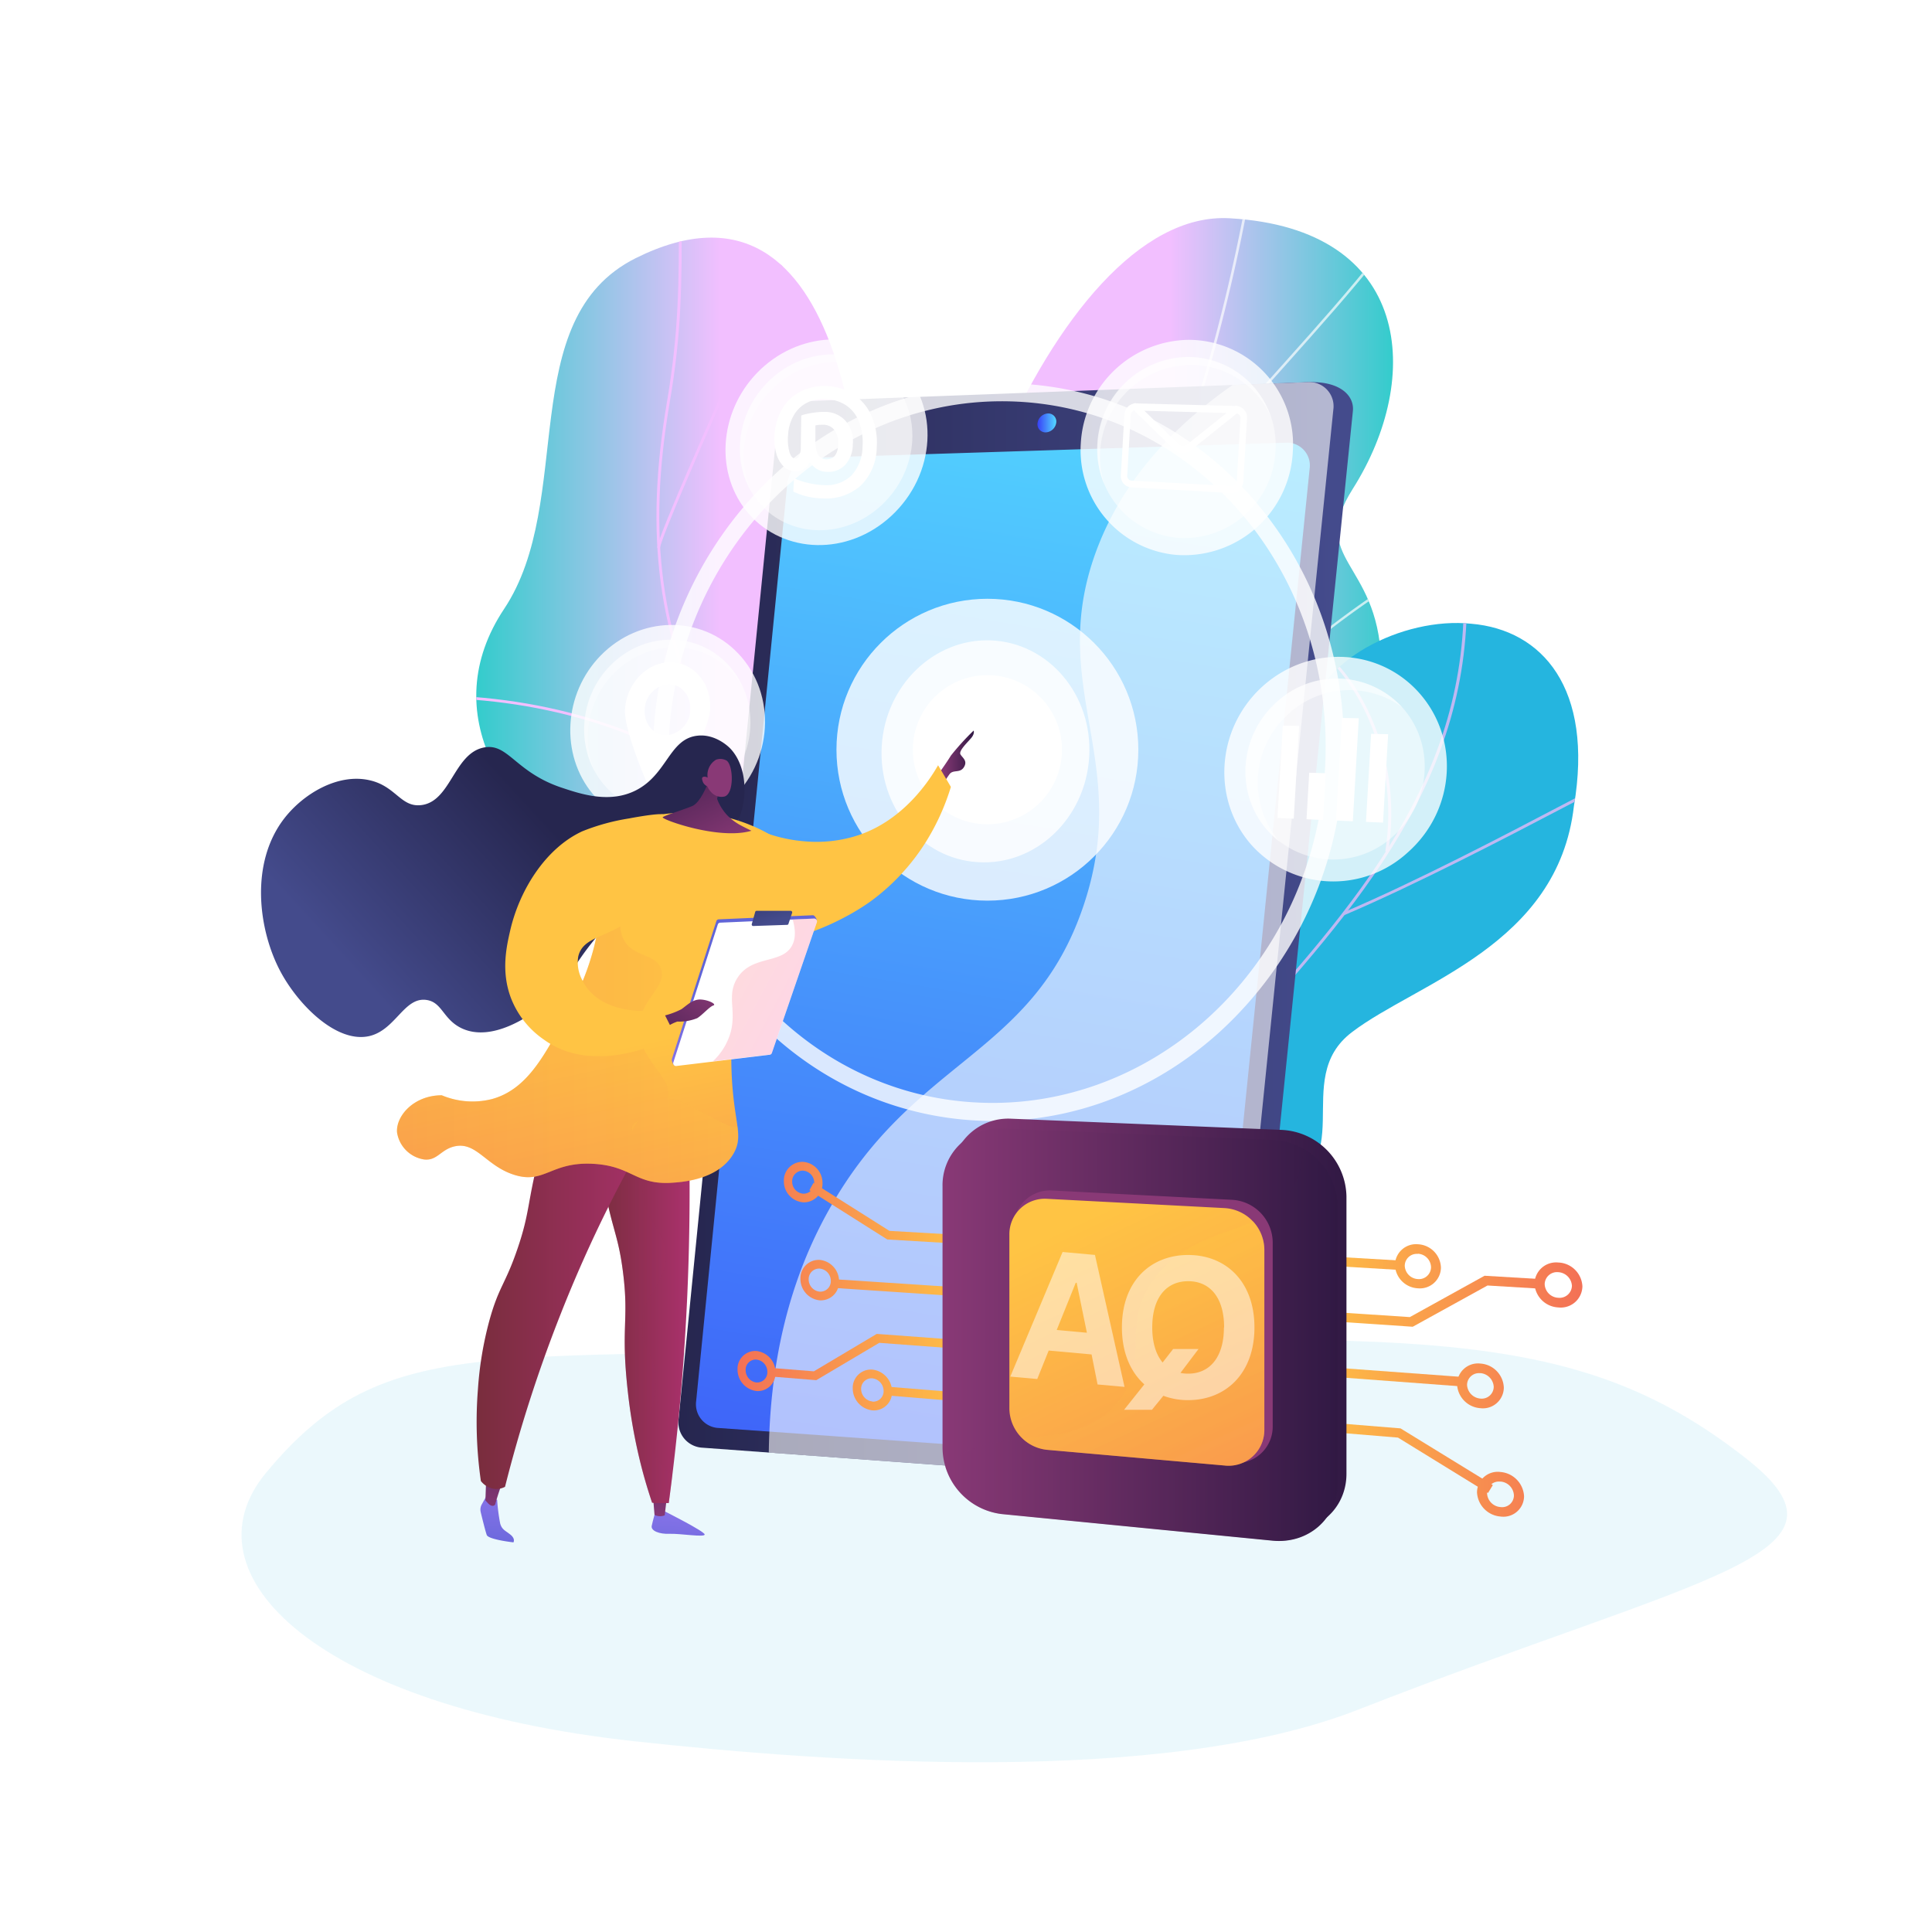 <svg xmlns="http://www.w3.org/2000/svg" xmlns:xlink="http://www.w3.org/1999/xlink" width="400" height="400" viewBox="0 0 400 400">
  <defs>
    <style>
      .cls-1 {
        fill: url(#Безымянный_градиент_78);
      }

      .cls-2 {
        fill: url(#Безымянный_градиент_78-2);
      }

      .cls-3, .cls-5 {
        fill: #25b5df;
      }

      .cls-3, .cls-33, .cls-41, .cls-43, .cls-5, .cls-65, .cls-68 {
        mix-blend-mode: multiply;
      }

      .cls-4 {
        isolation: isolate;
      }

      .cls-27, .cls-33, .cls-41, .cls-43, .cls-5, .cls-65, .cls-68 {
        opacity: 0.3;
      }

      .cls-5 {
        filter: url(#filter);
      }

      .cls-6 {
        clip-path: url(#clip-path);
      }

      .cls-10, .cls-21, .cls-23, .cls-24, .cls-25, .cls-26, .cls-27, .cls-7 {
        mix-blend-mode: soft-light;
      }

      .cls-7 {
        opacity: 0.7;
      }

      .cls-8 {
        fill: #fcfdfe;
      }

      .cls-9 {
        clip-path: url(#clip-path-2);
      }

      .cls-11 {
        fill: url(#Безымянный_градиент_78-5);
      }

      .cls-12 {
        fill: url(#Безымянный_градиент_78-6);
      }

      .cls-13 {
        fill: url(#Безымянный_градиент_78-7);
      }

      .cls-14 {
        fill: url(#Безымянный_градиент_78-8);
      }

      .cls-15 {
        clip-path: url(#clip-path-3);
      }

      .cls-16 {
        fill: #beb8f2;
      }

      .cls-17 {
        fill: url(#linear-gradient);
      }

      .cls-18 {
        fill: url(#linear-gradient-2);
      }

      .cls-19 {
        fill: url(#linear-gradient-3);
      }

      .cls-20 {
        fill: url(#linear-gradient-4);
      }

      .cls-21 {
        opacity: 0.6;
      }

      .cls-22, .cls-23, .cls-25, .cls-27 {
        fill: #fff;
      }

      .cls-23, .cls-26 {
        opacity: 0.8;
      }

      .cls-24, .cls-25, .cls-69 {
        opacity: 0.5;
      }

      .cls-28 {
        fill: url(#linear-gradient-5);
      }

      .cls-29 {
        fill: url(#linear-gradient-6);
      }

      .cls-30 {
        fill: url(#linear-gradient-7);
      }

      .cls-31 {
        fill: url(#linear-gradient-8);
      }

      .cls-32 {
        fill: url(#linear-gradient-9);
      }

      .cls-33 {
        fill: url(#linear-gradient-10);
      }

      .cls-34 {
        fill: url(#linear-gradient-11);
      }

      .cls-35 {
        fill: url(#linear-gradient-12);
      }

      .cls-36 {
        fill: url(#linear-gradient-13);
      }

      .cls-37 {
        fill: url(#linear-gradient-14);
      }

      .cls-38 {
        fill: url(#linear-gradient-15);
      }

      .cls-39 {
        fill: url(#linear-gradient-16);
      }

      .cls-40 {
        fill: url(#linear-gradient-17);
      }

      .cls-41 {
        fill: url(#linear-gradient-18);
      }

      .cls-42 {
        fill: url(#linear-gradient-19);
      }

      .cls-43 {
        fill: url(#linear-gradient-20);
      }

      .cls-44 {
        fill: url(#linear-gradient-21);
      }

      .cls-45 {
        fill: url(#linear-gradient-22);
      }

      .cls-46 {
        fill: url(#linear-gradient-23);
      }

      .cls-47 {
        fill: url(#linear-gradient-24);
      }

      .cls-48 {
        fill: url(#linear-gradient-25);
      }

      .cls-49 {
        fill: url(#linear-gradient-26);
      }

      .cls-50 {
        fill: url(#linear-gradient-27);
      }

      .cls-51 {
        fill: url(#linear-gradient-28);
      }

      .cls-52 {
        fill: url(#linear-gradient-29);
      }

      .cls-53 {
        fill: url(#linear-gradient-30);
      }

      .cls-54 {
        fill: url(#linear-gradient-31);
      }

      .cls-55 {
        fill: url(#linear-gradient-32);
      }

      .cls-56 {
        fill: url(#linear-gradient-33);
      }

      .cls-57 {
        fill: url(#linear-gradient-34);
      }

      .cls-58 {
        fill: url(#linear-gradient-35);
      }

      .cls-59 {
        fill: url(#linear-gradient-36);
      }

      .cls-60 {
        fill: url(#linear-gradient-37);
      }

      .cls-61 {
        fill: url(#linear-gradient-38);
      }

      .cls-62 {
        fill: url(#linear-gradient-39);
      }

      .cls-63 {
        fill: url(#linear-gradient-40);
      }

      .cls-64 {
        fill: url(#linear-gradient-41);
      }

      .cls-65 {
        fill: url(#linear-gradient-42);
      }

      .cls-66 {
        fill: url(#linear-gradient-43);
      }

      .cls-67 {
        fill: url(#linear-gradient-44);
      }

      .cls-68 {
        fill: url(#linear-gradient-45);
      }
    </style>
    <linearGradient id="Безымянный_градиент_78" data-name="Безымянный градиент 78" x1="19570.54" y1="159.86" x2="19683.42" y2="159.86" gradientTransform="matrix(-1, 0, 0, 1, 19858.95, 0)" gradientUnits="userSpaceOnUse">
      <stop offset="0" stop-color="#3cc"/>
      <stop offset="0.41" stop-color="#f2bfff"/>
      <stop offset="0.98" stop-color="#f2bfff"/>
    </linearGradient>
    <linearGradient id="Безымянный_градиент_78-2" x1="98.61" y1="148.64" x2="222.05" y2="148.64" gradientTransform="matrix(1, 0, 0, 1, 0, 0)" xlink:href="#Безымянный_градиент_78"/>
    <filter id="filter" x="28.94" y="256.16" width="362.16" height="129.84" filterUnits="userSpaceOnUse">
      <feOffset dx="10" dy="10" input="SourceAlpha"/>
      <feGaussianBlur stdDeviation="7" result="blur"/>
      <feFlood/>
      <feComposite operator="in" in2="blur"/>
      <feComposite in="SourceGraphic"/>
    </filter>
    <clipPath id="clip-path">
      <path class="cls-1" d="M186.71,236.26c-3.73,4.59-7.32,7.94-11.17,12.26,23.85,7.26,45.5,18.64,69.67,26-5.28-32.15-15.3-49.13,6.61-79.91,10.28-14.45,34.77-39.91,34.12-57.95-.74-20.56-15.17-20.76-5.85-35.47,14.57-23,12.32-53.84-25.48-56-37.32-2.18-69.85,89.23-60,121.13C197.58,195.14,206.22,212.28,186.71,236.26Z"/>
    </clipPath>
    <clipPath id="clip-path-2">
      <path class="cls-2" d="M178.85,134c-1.77,32.75,17.93,30.72,43.2,29.21-11.61,28.27-21.87,56.21-32.18,84.61-16.93.76-29.06,1-33.23-19.16-4.72-22.78-6.68-36.08-29.69-47.35s-36.78-33.9-22.59-55.22c14.94-22.43,2-60,27.25-72.64C175.7,31.51,180.69,99.9,178.85,134Z"/>
    </clipPath>
    <linearGradient id="Безымянный_градиент_78-5" x1="52.06" y1="127.01" x2="52.15" y2="127.01" gradientTransform="matrix(1, 0, 0, 1, 0, 0)" xlink:href="#Безымянный_градиент_78"/>
    <linearGradient id="Безымянный_градиент_78-6" x1="52.06" y1="233.02" x2="52.15" y2="233.02" gradientTransform="matrix(1, 0, 0, 1, 0, 0)" xlink:href="#Безымянный_градиент_78"/>
    <linearGradient id="Безымянный_градиент_78-7" x1="52.06" y1="155.58" x2="52.15" y2="155.58" gradientTransform="matrix(1, 0, 0, 1, 0, 0)" xlink:href="#Безымянный_градиент_78"/>
    <linearGradient id="Безымянный_градиент_78-8" x1="52.06" y1="76.14" x2="52.15" y2="76.14" gradientTransform="matrix(1, 0, 0, 1, 0, 0)" xlink:href="#Безымянный_градиент_78"/>
    <clipPath id="clip-path-3">
      <path class="cls-3" d="M202.39,301.66q-14.53-7.31-28.83-15.19c-.21.07,3-19.42,16.9-25.26,27.33-11.15,19.36-32.84,18.91-44.15-1.32-16.18,7.38-30.07,24.53-24.17,19.14,6.24,31.87-18.55,36.9-43.45,1.47-12.5,19.59-21.79,33.83-20.3,14.63,1.25,25.37,13.3,21.23,37.77-3.33,28.87-32.49,36.53-45.93,46.77-13.22,10,2.83,27.79-17.29,33.67-17.13,5.5-36.72,6.84-35.16,22C229.27,284.49,224,294.42,202.39,301.66Z"/>
    </clipPath>
    <linearGradient id="linear-gradient" x1="22037.92" y1="-105.51" x2="22177.09" y2="-105.51" gradientTransform="matrix(-1, 0.02, 0.02, 1, 22317.85, -140.35)" gradientUnits="userSpaceOnUse">
      <stop offset="0" stop-color="#444b8c"/>
      <stop offset="1" stop-color="#26264f"/>
    </linearGradient>
    <linearGradient id="linear-gradient-2" x1="19582.87" y1="193.18" x2="19718.48" y2="193.18" gradientTransform="matrix(-1, 0, 0, 1, 19858.95, 0)" xlink:href="#linear-gradient"/>
    <linearGradient id="linear-gradient-3" x1="227.35" y1="73.58" x2="177.69" y2="377.54" gradientUnits="userSpaceOnUse">
      <stop offset="0" stop-color="#53d8ff"/>
      <stop offset="1" stop-color="#3840f7"/>
    </linearGradient>
    <linearGradient id="linear-gradient-4" x1="19640.27" y1="87.53" x2="19644.15" y2="87.53" gradientTransform="matrix(-1, 0, 0, 1, 19858.95, 0)" xlink:href="#linear-gradient-3"/>
    <linearGradient id="linear-gradient-5" x1="24125.73" y1="298.9" x2="24127.95" y2="327.1" gradientTransform="matrix(-1, 0, 0, 1, 24267.55, 0)" gradientUnits="userSpaceOnUse">
      <stop offset="0" stop-color="#aa80f9"/>
      <stop offset="1" stop-color="#6165d7"/>
    </linearGradient>
    <linearGradient id="linear-gradient-6" x1="24130.99" y1="314.64" x2="24130.59" y2="285.52" gradientTransform="matrix(-1, 0, 0, 1, 24267.55, 0)" gradientUnits="userSpaceOnUse">
      <stop offset="0" stop-color="#893976"/>
      <stop offset="1" stop-color="#311944"/>
    </linearGradient>
    <linearGradient id="linear-gradient-7" x1="24163.03" y1="295.61" x2="24165.26" y2="323.87" xlink:href="#linear-gradient-5"/>
    <linearGradient id="linear-gradient-8" x1="24165.2" y1="314.11" x2="24164.8" y2="284.99" xlink:href="#linear-gradient-6"/>
    <linearGradient id="linear-gradient-9" x1="23498.51" y1="267.48" x2="23517.76" y2="267.48" gradientTransform="matrix(-1, 0, 0, 1, 23641.28, 0)" gradientUnits="userSpaceOnUse">
      <stop offset="0" stop-color="#ab316d"/>
      <stop offset="1" stop-color="#792d3d"/>
    </linearGradient>
    <linearGradient id="linear-gradient-10" x1="23499.84" y1="267.48" x2="23517.76" y2="267.48" xlink:href="#linear-gradient-9"/>
    <linearGradient id="linear-gradient-11" x1="23503.85" y1="265.36" x2="23542.6" y2="265.36" xlink:href="#linear-gradient-9"/>
    <linearGradient id="linear-gradient-12" x1="23531.51" y1="166.56" x2="23568.54" y2="200.46" gradientTransform="matrix(-1, 0, 0, 1, 23641.28, 0)" gradientUnits="userSpaceOnUse">
      <stop offset="0" stop-color="#26264f"/>
      <stop offset="1" stop-color="#444b8c"/>
    </linearGradient>
    <linearGradient id="linear-gradient-13" x1="23439.66" y1="156.9" x2="23446.55" y2="156.9" gradientTransform="matrix(-1, 0, 0, 1, 23641.28, 0)" gradientUnits="userSpaceOnUse">
      <stop offset="0" stop-color="#311944"/>
      <stop offset="1" stop-color="#893976"/>
    </linearGradient>
    <linearGradient id="linear-gradient-14" x1="19679.37" y1="206" x2="19661.16" y2="292.35" gradientTransform="matrix(-1, 0, 0, 1, 19858.95, 0)" gradientUnits="userSpaceOnUse">
      <stop offset="0" stop-color="#ffc444"/>
      <stop offset="1" stop-color="#f36f56"/>
    </linearGradient>
    <linearGradient id="linear-gradient-15" x1="19733.12" y1="217.33" x2="19714.91" y2="303.69" xlink:href="#linear-gradient-14"/>
    <linearGradient id="linear-gradient-16" x1="23490.18" y1="200.12" x2="23478.12" y2="220.11" gradientTransform="matrix(-1, 0, 0, 1, 23641.28, 0)" gradientUnits="userSpaceOnUse">
      <stop offset="0" stop-color="#6165d7"/>
      <stop offset="1" stop-color="#aa80f9"/>
    </linearGradient>
    <linearGradient id="linear-gradient-17" x1="23484.8" y1="179.16" x2="23481.25" y2="190.76" xlink:href="#linear-gradient-12"/>
    <linearGradient id="linear-gradient-18" x1="23497.23" y1="197.48" x2="23467.5" y2="213.31" gradientTransform="matrix(-1, 0, 0, 1, 23641.28, 0)" gradientUnits="userSpaceOnUse">
      <stop offset="0" stop-color="#ff9085"/>
      <stop offset="1" stop-color="#fb6fbb"/>
    </linearGradient>
    <linearGradient id="linear-gradient-19" x1="19726.9" y1="223.86" x2="19712.06" y2="202.95" gradientTransform="matrix(-1, 0, 0, 1, 19858.95, 0)" xlink:href="#linear-gradient-13"/>
    <linearGradient id="linear-gradient-20" x1="23488.46" y1="209.73" x2="23559.11" y2="209.73" gradientTransform="matrix(-1, 0, 0, 1, 23641.28, 0)" xlink:href="#linear-gradient-14"/>
    <linearGradient id="linear-gradient-21" x1="19731.28" y1="216.95" x2="19713.07" y2="303.3" xlink:href="#linear-gradient-14"/>
    <linearGradient id="linear-gradient-22" x1="19721.75" y1="152.6" x2="19709.44" y2="176.72" gradientTransform="matrix(-1, 0, 0, 1, 19858.95, 0)" xlink:href="#linear-gradient-13"/>
    <linearGradient id="linear-gradient-23" x1="19731.29" y1="138.58" x2="19716.45" y2="154.09" gradientTransform="matrix(-1, 0, 0, 1, 19858.95, 0)" xlink:href="#linear-gradient-13"/>
    <linearGradient id="linear-gradient-24" x1="7018.84" y1="15659.37" x2="7018.15" y2="15599.23" gradientTransform="matrix(0, -1, -1, 0, 15927.26, 7327.72)" xlink:href="#linear-gradient-14"/>
    <linearGradient id="linear-gradient-25" x1="7041.25" y1="15658.87" x2="7040.56" y2="15599.07" gradientTransform="matrix(0, -1, -1, 0, 15927.26, 7327.72)" xlink:href="#linear-gradient-14"/>
    <linearGradient id="linear-gradient-26" x1="7062.32" y1="15659.59" x2="7061.61" y2="15598.52" gradientTransform="matrix(0, -1, -1, 0, 15927.26, 7327.72)" xlink:href="#linear-gradient-14"/>
    <linearGradient id="linear-gradient-27" x1="7065.83" y1="15658.04" x2="7065.15" y2="15599.25" gradientTransform="matrix(0, -1, -1, 0, 15927.26, 7327.72)" xlink:href="#linear-gradient-14"/>
    <linearGradient id="linear-gradient-28" x1="7026.23" y1="15658.24" x2="7025.56" y2="15599.65" gradientTransform="matrix(0, -1, -1, 0, 15927.26, 7327.72)" xlink:href="#linear-gradient-14"/>
    <linearGradient id="linear-gradient-29" x1="7042.95" y1="15658.02" x2="7042.28" y2="15599.67" gradientTransform="matrix(0, -1, -1, 0, 15927.26, 7327.72)" xlink:href="#linear-gradient-14"/>
    <linearGradient id="linear-gradient-30" x1="7058.66" y1="15657.87" x2="7057.98" y2="15598.91" gradientTransform="matrix(0, -1, -1, 0, 15927.26, 7327.72)" xlink:href="#linear-gradient-14"/>
    <linearGradient id="linear-gradient-31" x1="7066.38" y1="15657.71" x2="7065.71" y2="15599.85" gradientTransform="matrix(0, -1, -1, 0, 15927.26, 7327.72)" xlink:href="#linear-gradient-14"/>
    <linearGradient id="linear-gradient-32" x1="4160.19" y1="-12402.63" x2="4159.62" y2="-12451.91" gradientTransform="matrix(0, 1, 1, 0, 12603.99, -3915.03)" xlink:href="#linear-gradient-14"/>
    <linearGradient id="linear-gradient-33" x1="4180.43" y1="-12402.69" x2="4179.86" y2="-12452.22" gradientTransform="matrix(0, 1, 1, 0, 12603.99, -3915.03)" xlink:href="#linear-gradient-14"/>
    <linearGradient id="linear-gradient-34" x1="4199.4" y1="-12403.61" x2="4198.83" y2="-12452.21" gradientTransform="matrix(0, 1, 1, 0, 12603.99, -3915.03)" xlink:href="#linear-gradient-14"/>
    <linearGradient id="linear-gradient-35" x1="4203.02" y1="-12402.52" x2="4202.44" y2="-12452.85" gradientTransform="matrix(0, 1, 1, 0, 12603.99, -3915.03)" xlink:href="#linear-gradient-14"/>
    <linearGradient id="linear-gradient-36" x1="4166.44" y1="-12401.89" x2="4165.86" y2="-12452.37" gradientTransform="matrix(0, 1, 1, 0, 12603.99, -3915.03)" xlink:href="#linear-gradient-14"/>
    <linearGradient id="linear-gradient-37" x1="4181.83" y1="-12402.05" x2="4181.25" y2="-12452.73" gradientTransform="matrix(0, 1, 1, 0, 12603.99, -3915.03)" xlink:href="#linear-gradient-14"/>
    <linearGradient id="linear-gradient-38" x1="4196.3" y1="-12402.24" x2="4195.72" y2="-12452.44" gradientTransform="matrix(0, 1, 1, 0, 12603.99, -3915.03)" xlink:href="#linear-gradient-14"/>
    <linearGradient id="linear-gradient-39" x1="4203.76" y1="-12402.27" x2="4203.17" y2="-12453.34" gradientTransform="matrix(0, 1, 1, 0, 12603.99, -3915.03)" xlink:href="#linear-gradient-14"/>
    <linearGradient id="linear-gradient-40" x1="19580.15" y1="274.34" x2="19661.98" y2="274.34" gradientTransform="matrix(-1, 0, 0, 1, 19858.95, 0)" xlink:href="#linear-gradient-13"/>
    <linearGradient id="linear-gradient-41" x1="19582.05" y1="276.31" x2="19663.77" y2="276.31" gradientTransform="matrix(-1, 0, 0, 1, 19858.95, 0)" xlink:href="#linear-gradient-13"/>
    <linearGradient id="linear-gradient-42" x1="19582.05" y1="278.42" x2="19663.15" y2="278.42" gradientTransform="matrix(-1, 0, 0, 1, 19858.95, 0)" xlink:href="#linear-gradient-13"/>
    <linearGradient id="linear-gradient-43" x1="19651.04" y1="317.09" x2="19630.96" y2="287.52" gradientTransform="matrix(-1, 0, 0, 1, 19858.95, 0)" xlink:href="#linear-gradient-13"/>
    <linearGradient id="linear-gradient-44" x1="19634.26" y1="252.24" x2="19580.59" y2="367.43" xlink:href="#linear-gradient-14"/>
    <linearGradient id="linear-gradient-45" x1="19625.6" y1="270.1" x2="19589.79" y2="346.95" xlink:href="#linear-gradient-14"/>
  </defs>
  <g class="cls-4">
    <g id="Illustration">
      <g>
        <path class="cls-5" d="M190.18,268.88c96.72-3.41,128.08-2.94,161.24,23,25.82,20.18-8.25,23.93-80.28,52.11-40.64,15.89-109.79,10.89-149.81,6.52C55.86,343.37,27.58,316,45.08,294.92,70.17,264.68,91.86,272.34,190.18,268.88Z"/>
        <g>
          <path class="cls-1" d="M186.71,236.26c-3.73,4.59-7.32,7.94-11.17,12.26,23.85,7.26,45.5,18.64,69.67,26-5.28-32.15-15.3-49.13,6.61-79.91,10.28-14.45,34.77-39.91,34.12-57.95-.74-20.56-15.17-20.76-5.85-35.47,14.57-23,12.32-53.84-25.48-56-37.32-2.18-69.85,89.23-60,121.13C197.58,195.14,206.22,212.28,186.71,236.26Z"/>
          <g class="cls-6">
            <g class="cls-7">
              <g>
                <path class="cls-8" d="M213.11,259.32l-.53-.08c1.39-9.09,2.09-18.4,2.76-27.4l.26-3.42c.54-7.24,1.16-13.71,1.71-19.41.31-3.2.6-6.24.86-9.17.78-9,1.32-15.29,1.58-18.42l.18-2.06c2.17-24.65,14.19-57.35,20.64-74.92.7-1.9,1.32-3.6,1.85-5.06a378.51,378.51,0,0,0,19.12-81l.53.07a378.79,378.79,0,0,1-19.14,81.11c-.53,1.47-1.16,3.17-1.85,5.07-6.45,17.54-18.45,50.2-20.61,74.78l-.18,2.06c-.27,3.13-.8,9.42-1.59,18.41-.26,2.94-.55,6-.85,9.18-.55,5.7-1.17,12.16-1.72,19.4l-.25,3.42C215.2,240.89,214.51,250.21,213.11,259.32Z"/>
                <path class="cls-8" d="M216.76,213.71l-.53-.07c2.2-16.22,11.33-34.38,26.4-52.53a205.7,205.7,0,0,1,44.77-39.93l.29.45C256.86,141.53,221.51,178.83,216.76,213.71Z"/>
                <path class="cls-8" d="M240,107.55l-.44-.3c8-11.65,17.59-22.35,26.84-32.7,6.33-7.08,12.87-14.4,18.87-22l.42.34c-6,7.57-12.56,14.9-18.89,22C257.53,85.25,248,95.93,240,107.55Z"/>
                <path class="cls-8" d="M225.33,150.92c-.8-19.66-10.78-45.62-21.36-55.56l.37-.39c10.67,10,20.73,36.15,21.53,55.93Z"/>
              </g>
            </g>
          </g>
        </g>
        <g>
          <path class="cls-2" d="M178.85,134c-1.77,32.75,17.93,30.72,43.2,29.21-11.61,28.27-21.87,56.21-32.18,84.61-16.93.76-29.06,1-33.23-19.16-4.72-22.78-6.68-36.08-29.69-47.35s-36.78-33.9-22.59-55.22c14.94-22.43,2-60,27.25-72.64C175.7,31.51,180.69,99.9,178.85,134Z"/>
          <g class="cls-9">
            <g class="cls-10">
              <g>
                <path class="cls-11" d="M197.42,210c-21-17.94-38.08-33.48-49.9-56.28-11.3-21.81-14.13-42.88-9.44-70.45,2.42-14.29,2.55-24.8,2.46-39.2h.58c.09,14.43,0,25-2.47,39.29-4.66,27.44-1.86,48.4,9.39,70.1,11.77,22.7,28.76,38.2,49.76,56.1Z"/>
                <path class="cls-12" d="M156.94,240.68l-.34-.46A87.78,87.78,0,0,1,179.36,228a57.38,57.38,0,0,1,12.75-2.67l.07.58a55.87,55.87,0,0,0-12.62,2.64A87.41,87.41,0,0,0,156.94,240.68Z"/>
                <path class="cls-13" d="M155.53,167.15c-15.87-13.58-37.88-21.59-62-22.55l0-.58c24.24,1,46.38,9,62.35,22.69Z"/>
                <path class="cls-14" d="M136.63,113.48l-.57-.08c.42-3.08,12.55-30.14,16.25-38.36,7.67-17,16.15-35.22,17.07-36.25l.43.39c-.76.86-8.53,17.39-17,36.1C145.22,92.18,137,111.1,136.63,113.48Z"/>
              </g>
            </g>
          </g>
        </g>
        <g>
          <path class="cls-3" d="M202.39,301.66q-14.53-7.31-28.83-15.19c-.21.07,3-19.42,16.9-25.26,27.33-11.15,19.36-32.84,18.91-44.15-1.32-16.18,7.38-30.07,24.53-24.17,19.14,6.24,31.87-18.55,36.9-43.45,1.47-12.5,19.59-21.79,33.83-20.3,14.63,1.25,25.37,13.3,21.23,37.77-3.33,28.87-32.49,36.53-45.93,46.77-13.22,10,2.83,27.79-17.29,33.67-17.13,5.5-36.72,6.84-35.16,22C229.27,284.49,224,294.42,202.39,301.66Z"/>
          <g class="cls-15">
            <g class="cls-10">
              <path class="cls-16" d="M187.94,297.7c.06-.16,23.5-35.18,53.6-66.66,4.47-5.24,9.16-10.45,13.7-15.5,25.27-28.1,49.14-54.64,47.77-94.18l.63,0c1.38,39.72-22.55,66.33-47.88,94.5-4.54,5.05-9.23,10.26-13.7,15.5-30.27,31.65-53.4,66.29-53.51,66.52Z"/>
              <path class="cls-16" d="M278.44,189.42l-.33-.5c15-6.37,33.94-16.29,44.11-21.62,8.23-4.31,8.25-4.3,8.55-4.14l-.14.23.07.27c-.4.09-3.8,1.87-8.11,4.13C312.42,173.12,293.48,183,278.44,189.42Z"/>
              <path class="cls-16" d="M286.81,176.25a49.16,49.16,0,0,0-4.09-28.77c-3.19-6.64-7-10.55-7.58-10.84l.11-.18-.12-.34c.18,0,.34.07.58.26,3.33,2.76,15.11,17.63,11.73,40Z"/>
              <path class="cls-16" d="M223.43,252.23l-.58-.28c11.91-22.56.38-51.72-5.12-63.22a8.68,8.68,0,0,1-.42-.91l.62-.06-.31,0,.31,0c0,.07.19.42.38.83a111.39,111.39,0,0,1,8.58,24.52C230.21,228.44,229,241.6,223.43,252.23Z"/>
              <path class="cls-16" d="M232.16,242.19l-.43-.45c18-11.92,43.92-3.93,44.33-3.74h0l.14.32-.3.17v-.27l-.11.24C275.54,238.37,249.93,230.39,232.16,242.19Zm43.72-4.25v0Z"/>
              <path class="cls-16" d="M191.88,292c1.94-4.75,2.8-13.73-4.11-29.52-.39-.89-.39-.89-.32-1l.58.28-.29-.14h.31c0,.07.15.38.31.74,7,16,6.09,25.06,4.12,29.89Z"/>
              <path class="cls-16" d="M198.3,284.08l-.53-.35c6.08-7.53,22.8-8.63,32.22-8.62h.56l.12.55h-.61C220.75,275.65,204.24,276.73,198.3,284.08Z"/>
            </g>
          </g>
        </g>
        <g>
          <g>
            <g>
              <path class="cls-17" d="M165.35,89.11,145.07,293a5.24,5.24,0,0,0,4.66,5.9l98.77,8.28c6,.21,9.27-3,9.6-6.25l22-215.81c.33-3.24-2.68-6.11-8.76-6L171.18,83.35A6.43,6.43,0,0,0,165.35,89.11Z"/>
              <path class="cls-18" d="M160.86,88.85,140.5,293.78a5.25,5.25,0,0,0,4.67,5.93l102.4,7.51a6.09,6.09,0,0,0,6.42-5.44L276.05,84.83a5,5,0,0,0-5.31-5.71l-104,3.94A6.47,6.47,0,0,0,160.86,88.85Z"/>
              <path class="cls-19" d="M163,100.16,144.13,290.1a4.91,4.91,0,0,0,4.37,5.53l96.32,6.85a5.7,5.7,0,0,0,6-5.08L271.15,97a4.71,4.71,0,0,0-4.93-5.34l-97.73,3.11A6,6,0,0,0,163,100.16Z"/>
            </g>
            <path class="cls-20" d="M214.81,87.6a1.67,1.67,0,0,0,1.73,1.92,2.32,2.32,0,0,0,2.14-2,1.67,1.67,0,0,0-1.74-1.92A2.31,2.31,0,0,0,214.81,87.6Z"/>
          </g>
          <g class="cls-21">
            <path class="cls-22" d="M224.29,187.63c10.18-30.07-7.53-45.22,2.5-73.07,5.46-15.15,16.38-26.44,28.4-34.85l15.55-.59a5,5,0,0,1,5.31,5.71L254,301.78a6.09,6.09,0,0,1-6.42,5.44l-88.41-6.48c.28-22.65,6-38.77,12.44-50.24C189.18,219,213.76,218.77,224.29,187.63Z"/>
          </g>
        </g>
        <g>
          <circle class="cls-23" cx="204.43" cy="155.22" r="31.25"/>
          <circle class="cls-22" cx="204.43" cy="155.22" r="15.44"/>
        </g>
        <g>
          <g>
            <path class="cls-23" d="M182.55,154.5c-.73,12.53,8.11,23.28,19.88,24,11.94.77,22.34-9,23.08-21.86s-8.46-23.61-20.42-24.06C193.3,132.17,183.27,142,182.55,154.5Z"/>
            <path class="cls-23" d="M193.22,155c-.36,6.23,4.05,11.54,9.89,11.88s11-4.5,11.33-10.81-4.14-11.62-10-11.88S193.58,148.81,193.22,155Z"/>
          </g>
          <path class="cls-23" d="M151.74,205.47a78.33,78.33,0,0,1-16.45-53.35,79.38,79.38,0,0,1,22.52-51.39c13.65-13.85,31.49-21.5,50.37-21.37,19.3.12,37.37,8.35,50.72,23.33,13.55,15.22,20.44,35.41,19.21,56.64a79,79,0,0,1-25.64,54.37c-15,13.55-33.92,19.91-53.12,18.09C180.56,230,163.72,220.61,151.74,205.47ZM138.5,152.28c-2.23,38.47,24.55,72.41,61.06,75.79,38.13,3.53,72.36-27.33,74.77-68.93S246.27,83.41,208,83.08C171.27,82.76,140.73,113.81,138.5,152.28Z"/>
          <g>
            <g>
              <path class="cls-23" d="M267.66,93.57a21.66,21.66,0,0,0-21.52-23.21,22.67,22.67,0,0,0-22.37,21.4,21.75,21.75,0,0,0,19.79,23.13A22.52,22.52,0,0,0,267.66,93.57Z"/>
              <g class="cls-24">
                <path class="cls-22" d="M264.07,93.42a18.2,18.2,0,0,0-18-19.5,19,19,0,0,0-18.82,18,18.27,18.27,0,0,0,16.66,19.44A18.92,18.92,0,0,0,264.07,93.42Z"/>
              </g>
              <path class="cls-25" d="M246.64,75.56a19,19,0,0,0-18,24.76,18.67,18.67,0,0,1-1.46-8.42,19,19,0,0,1,18.82-18,18.07,18.07,0,0,1,17.15,12.53A18.08,18.08,0,0,0,246.64,75.56Z"/>
              <g>
                <path class="cls-22" d="M254.83,102.07l-20.66-1.17a2.31,2.31,0,0,1-2.11-2.46l.73-12.61a2.52,2.52,0,0,1,.76-1.65,2.34,2.34,0,0,1,1.67-.66l20.69.54a2.34,2.34,0,0,1,2.27,2.5l-.76,13.17a2.49,2.49,0,0,1-.79,1.68,2.45,2.45,0,0,1-1.71.66ZM235.11,85a.94.94,0,0,0-1,.9l-.73,12.61a.94.94,0,0,0,.87,1L255,100.62a1,1,0,0,0,.76-.27.94.94,0,0,0,.3-.64l.76-13.16a1,1,0,0,0-1-1L235.11,85Z"/>
                <path class="cls-22" d="M244.84,93.77a2.79,2.79,0,0,0,1.79-.62l9.75-7.8a.75.75,0,0,0,.16-1,.67.67,0,0,0-1-.12L245.82,92a1.38,1.38,0,0,1-1.85-.09l-8.43-8.23a.66.66,0,0,0-1,.06.74.74,0,0,0,0,1L243,93A2.67,2.67,0,0,0,244.84,93.77Z"/>
              </g>
            </g>
            <g>
              <g class="cls-26">
                <path class="cls-22" d="M260.87,142.6c-9.07,8.71-9.9,23-1.86,32.24a22.79,22.79,0,0,0,32.46,1.64c10-8.87,10.83-24,1.94-33.48C284.71,133.74,270.13,133.71,260.87,142.6Z"/>
              </g>
              <g class="cls-24">
                <path class="cls-22" d="M263.83,145.81c-7.34,7-8,18.57-1.51,26a18.37,18.37,0,0,0,26.17,1.28c8-7.15,8.69-19.33,1.56-26.94A18.4,18.4,0,0,0,263.83,145.81Z"/>
              </g>
              <path class="cls-25" d="M263.83,145.81a18.4,18.4,0,0,1,26.22.36l.19.21a18.59,18.59,0,0,0-23.84,1.79,19,19,0,0,0-1.51,26.06l.06.07a18,18,0,0,1-2.63-2.47C255.82,164.38,256.49,152.83,263.83,145.81Z"/>
              <g>
                <polygon class="cls-22" points="267.86 169.5 264.48 169.35 265.59 150.22 268.97 150.29 267.86 169.5"/>
                <polygon class="cls-22" points="273.93 169.77 270.5 169.62 271.06 159.98 274.49 160.09 273.93 169.77"/>
                <polygon class="cls-22" points="280.09 170.04 276.61 169.88 277.84 148.64 281.32 148.71 280.09 170.04"/>
                <polygon class="cls-22" points="286.34 170.31 282.81 170.16 283.87 151.93 287.4 152.01 286.34 170.31"/>
              </g>
            </g>
            <g>
              <g>
                <path class="cls-23" d="M186.29,75.82c-8-8-21.27-7.18-29.55,1.38-8,8.29-8.76,21.15-1.69,29.2,7.3,8.31,20.46,8.74,29.45.45C193.8,98.26,194.61,84.13,186.29,75.82Z"/>
                <g class="cls-24">
                  <path class="cls-22" d="M184,78.14c-6.85-6.86-18.15-6.16-25.23,1.15-6.86,7.08-7.5,18.08-1.45,25,6.25,7.09,17.49,7.43,25.15.35C190.4,97.27,191.1,85.23,184,78.14Z"/>
                </g>
                <path class="cls-27" d="M184.83,79.75c-6.86-6.87-18.17-6.18-25.25,1.12a19.12,19.12,0,0,0-4.21,20.59c-3.82-6.8-2.58-16,3.42-22.17,7.08-7.31,18.38-8,25.23-1.15a16.48,16.48,0,0,1,3.43,5A16.46,16.46,0,0,0,184.83,79.75Z"/>
              </g>
              <path class="cls-22" d="M161.88,84.77a9.22,9.22,0,0,1,3.66-3.59,10.53,10.53,0,0,1,5.18-1.24,10.82,10.82,0,0,1,5.94,1.68,10.14,10.14,0,0,1,3.8,4.54,13.86,13.86,0,0,1,1.06,6.43,11.3,11.3,0,0,1-3.26,7.9,10.73,10.73,0,0,1-7.92,2.69,14.15,14.15,0,0,1-6.1-1.41l.16-2.72a18.42,18.42,0,0,0,3.18,1,15.74,15.74,0,0,0,3,.39,7.5,7.5,0,0,0,5.71-2,9,9,0,0,0,2.29-6,11.82,11.82,0,0,0-.75-5.17,7.15,7.15,0,0,0-2.8-3.44,8.31,8.31,0,0,0-4.52-1.22,7.25,7.25,0,0,0-3.66.89,6.59,6.59,0,0,0-2.59,2.64,9.09,9.09,0,0,0-1.1,4,9.67,9.67,0,0,0,.29,3.46c.27.89.69,1.34,1.24,1.35s1-.64,1.1-2l.1-6.93a12.5,12.5,0,0,1,2.25-.53,14.06,14.06,0,0,1,2.48-.21,5.72,5.72,0,0,1,4.46,1.88,6.45,6.45,0,0,1,1.48,4.87A6.29,6.29,0,0,1,175,96.24a4.76,4.76,0,0,1-3.73,1.45,4.13,4.13,0,0,1-3.48-1.89h-.21a2.94,2.94,0,0,1-1.14,1.31,3.09,3.09,0,0,1-1.72.47,3.58,3.58,0,0,1-2.47-1,6,6,0,0,1-1.52-2.68,11,11,0,0,1-.38-3.73A12.07,12.07,0,0,1,161.88,84.77Zm10.92,4.31a2.92,2.92,0,0,0-2.47-1.14,6.46,6.46,0,0,0-1.51.14v3.14a6,6,0,0,0,.57,2.94,1.93,1.93,0,0,0,1.74.93c1.49,0,2.3-1,2.42-3A4.48,4.48,0,0,0,172.8,89.08Z"/>
            </g>
            <g>
              <g>
                <path class="cls-23" d="M152.87,135.33c-7.73-8.17-20.49-7.79-28.48.36-7.74,7.89-8.47,20.53-1.66,28.7,7,8.43,19.71,9.3,28.37,1.43C160.07,157.68,160.88,143.79,152.87,135.33Z"/>
                <g class="cls-24">
                  <path class="cls-22" d="M150.68,137.54c-6.59-7-17.48-6.68-24.32.27-6.62,6.74-7.25,17.56-1.42,24.53,6,7.2,16.85,7.92,24.23,1.2C156.8,156.59,157.49,144.76,150.68,137.54Z"/>
                </g>
                <path class="cls-27" d="M151.46,139.15c-6.6-7-17.5-6.7-24.34.25A18.81,18.81,0,0,0,123,159.53a18.72,18.72,0,0,1,3.32-21.72c6.84-6.95,17.73-7.25,24.32-.27a16.93,16.93,0,0,1,3.29,5.07A16.77,16.77,0,0,0,151.46,139.15Z"/>
              </g>
              <path class="cls-22" d="M138.79,137.12c-4.87,0-9.07,4.36-9.39,9.79-.2,3.51,3,11.71,5.32,17,1,2.22,3.81,2.23,5,0,2.92-5.31,7.1-13.48,7.3-17C147.36,141.55,143.66,137.13,138.79,137.12Zm-.88,15.1c-2.61,0-4.6-2.38-4.43-5.3a5.37,5.37,0,0,1,5-5.25c2.62,0,4.6,2.38,4.43,5.29A5.36,5.36,0,0,1,137.91,152.22Z"/>
            </g>
          </g>
        </g>
        <g>
          <path class="cls-28" d="M137.81,313s7.95,4,8.08,4.68-5.11-.21-7.25-.12-3.9-.62-3.71-1.63.94-3.56.94-3.56Z"/>
          <path class="cls-29" d="M138.1,309.73l-.48,4a2.55,2.55,0,0,1-2.11-.09l-.36-4.39Z"/>
          <path class="cls-30" d="M100.66,309.82l-.92,1.66a2.22,2.22,0,0,0-.22,1.56c.33,1.38,1,4.07,1.26,4.77.38.95,5.52,1.52,5.52,1.52s.46-.72-.61-1.59-1.75-1-2.13-2.3a38.79,38.79,0,0,1-.63-4.92Z"/>
          <path class="cls-31" d="M104.51,305.61a57,57,0,0,0-2,5.9s-.54.77-1.55-.36l-.46-.51.19-5.51Z"/>
          <path class="cls-32" d="M142.48,229.32c.41,11.94.43,24.91-.18,38.77-.69,15.6-2.08,30-3.84,43.1-.65,0-1.33,0-2.05,0-.48,0-.95,0-1.4-.08-.91-2.71-2-6.27-2.95-10.53A111.35,111.35,0,0,1,130,288.25c-1.53-13.52.26-14.7-1-24.73-1.1-8.87-2.67-9.22-4.5-21.82-2-13.67-.51-15.72.21-16.46C127.81,222.08,135,224.23,142.48,229.32Z"/>
          <path class="cls-33" d="M124.74,225.24c2.93-3,9.63-1.19,16.71,3.4-8.15,9.84-9,16.22-8.06,20.36,1.11,4.67,4.46,6,4.45,11.14,0,6.28-5.09,7.95-5,14.6.08,4.4,2.31,4.35,2.83,9.79.62,6.43-2.29,8.64-1.34,13.4.4,2,1.56,4.72,4.86,7.47-.24,2-.48,3.89-.74,5.79-.65,0-1.33,0-2.05,0-.48,0-.95,0-1.4-.08-.91-2.71-2-6.27-2.95-10.53A111.35,111.35,0,0,1,130,288.25c-1.53-13.52.26-14.7-1-24.73-1.1-8.87-2.67-9.22-4.5-21.82C122.53,228,124,226,124.74,225.24Z"/>
          <path class="cls-34" d="M137.43,229.12A278.48,278.48,0,0,0,116.1,272a289.55,289.55,0,0,0-11.54,35.83,3.88,3.88,0,0,1-2.34.41,4.32,4.32,0,0,1-2.66-1.61,85.85,85.85,0,0,1-.61-19,73,73,0,0,1,2.39-14.3c1.94-7,3.27-7.38,5.79-14.76,2.62-7.66,2-9.57,4.5-19.17a137.2,137.2,0,0,1,5.6-16.81Z"/>
          <path class="cls-35" d="M139.3,179.3c7.74-5.06,11-4.48,13.3-9s2.21-11.61-1.46-15.39c-.27-.27-3.07-3.06-6.85-2.58-5.73.72-6.15,7.95-12.57,11.27-5.44,2.8-11.38.83-15.4-.51-9.67-3.22-11.1-9.3-16.12-8.33-6.28,1.21-6.84,11.32-13.1,11.94-4.18.41-5.18-4-10.68-5.18-6.46-1.42-13.55,2.77-17.53,7.88-7.27,9.34-5.36,23.27-.81,31.77,3.74,7,11.78,15,18.54,13.3,5.35-1.37,7.09-8.11,11.69-7.44,3.27.48,3.39,4,7.26,5.86,6.35,3,14.18-2.72,16.32-4.28,6.09-4.45,5.12-7.3,13-16.22A68.57,68.57,0,0,1,139.3,179.3Z"/>
          <path class="cls-36" d="M194.73,159.63s1.31-1.83,2.14-3.19a52.85,52.85,0,0,1,4.71-5.18s.29.61-.54,1.58-2.59,2.63-2.19,3.34,1.54,1.32.72,2.65-2.24.42-3,1.48-1.48,2.23-1.48,2.23Z"/>
          <path class="cls-37" d="M194.22,158.44q1.34,2.24,2.65,4.48a48,48,0,0,1-5.28,11.56,44.55,44.55,0,0,1-11.43,12.2c-8.75,6.22-24.67,12-29.34,5.4-4.16-5.91,2.56-19,3.79-21.36a30.92,30.92,0,0,0,11.91,3.46,27.86,27.86,0,0,0,11.32-1.3C187.24,169.65,192.46,161.5,194.22,158.44Z"/>
          <path class="cls-38" d="M164.82,178.44c-.44,2.21-7.32,1-8.74,5-.76,2.15.86,3.52.92,7.18.08,4.09-1.87,6.42-3.37,9.64-2.19,4.71-2.2,9.34-2.22,18.59,0,13.16,2.89,15.81.41,20.05-3.24,5.52-11,5.87-13.1,6-7.18.33-8-3.49-15.82-3.94-8.9-.52-10.16,4.31-16.53,2.25-5.81-1.88-7.76-6.9-12.29-5.86-2.83.65-3.58,3-6.25,2.71a6.69,6.69,0,0,1-5.64-5.64c-.23-3.38,3.47-7.65,9.27-7.66a16.43,16.43,0,0,0,10.38.79c7-1.91,10.59-8.53,14.61-15.88,2.78-5.09,7.9-14.44,8-26.7,0-5.06-.83-6.54.4-9.24,4-8.78,19.53-7.47,20.85-7.34C156.24,169.42,165.35,175.77,164.82,178.44Z"/>
          <g>
            <path class="cls-39" d="M168.28,189.49l-19.5.85a.53.53,0,0,0-.47.39l-9.19,28.49c-.13.41.28,1.43.67,1.39l19.28-2.93a.55.55,0,0,0,.43-.38l9.56-26.6C169.2,190.31,168.66,189.47,168.28,189.49Z"/>
            <path class="cls-22" d="M168.59,190.18l-19.51.85a.54.54,0,0,0-.47.39l-9.19,28.5a.58.58,0,0,0,.55.79l19.4-2.34a.54.54,0,0,0,.44-.37l9.29-27A.59.59,0,0,0,168.59,190.18Z"/>
            <path class="cls-40" d="M163.25,191.24,164,189a.32.32,0,0,0-.27-.42h-7.1a.3.3,0,0,0-.27.22l-.71,2.51a.31.31,0,0,0,.28.41l7.06-.24A.28.28,0,0,0,163.25,191.24Z"/>
            <path class="cls-41" d="M151.25,213.81c1.26-4.6-.82-7.59,1.31-11.16,3-5.05,9.47-2.91,11.48-7,.55-1.1.81-2.74.07-5.29l4.48-.2a.59.59,0,0,1,.51.8l-9.29,27a.52.52,0,0,1-.44.37l-11.79,1.42A13.25,13.25,0,0,0,151.25,213.81Z"/>
          </g>
          <path class="cls-42" d="M137,210.39a16,16,0,0,0,4.09-1.45c1.14-.8,2.34-2.09,4-2s3.36,1,2.58,1.24-2.22,1.94-3.32,2.62a9.81,9.81,0,0,1-4.1.7,9,9,0,0,0-2.33,1.21Z"/>
          <path class="cls-43" d="M91.46,226.77a16.43,16.43,0,0,0,10.38.79c7-1.91,10.59-8.53,14.61-15.88,2.78-5.09,7.9-14.44,8-26.7,0-5.06-.83-6.54.4-9.24a9.44,9.44,0,0,1,.68-1.21c3,2.29,4.22,4.59,4.56,6.61.84,4.92-3.11,8.94-1.06,13.19,2,4.06,6.85,2.93,7.86,6.42,1.1,3.75-4.29,6-4.53,11.83-.29,7,7.21,10.38,5.89,15-1.13,4-7.41,3.75-7.4,5.91,0,2.58-.2-2.74,7.4-5.91,2.31-1,13.15,7,14.46,5.63.29,2.27.24,3.83-.85,5.69-3.24,5.52-11,5.87-13.1,6-7.18.33-8-3.49-15.82-3.94-8.9-.52-10.16,4.31-16.53,2.25-5.81-1.88-7.76-6.9-12.29-5.86-2.83.65-3.58,3-6.25,2.71a6.69,6.69,0,0,1-5.64-5.64C82,231.05,85.66,226.78,91.46,226.77Z"/>
          <path class="cls-44" d="M137.08,209l2.72,5.41c-1.4.76-16.35,8.67-27.18.84a18.57,18.57,0,0,1-6.82-8.58c-2.11-5.55-.93-10.71-.16-14.06,1.91-8.3,7.3-17,14.94-20.51a44.33,44.33,0,0,1,9.65-2.65c2.76-.53,7.11-1.2,7.2-.73,0,.23-1,.52-1.66,1-4.31,2.72,1.16,14-3.9,19.37-4.85,5.17-11.15,4.31-12.16,9a7.67,7.67,0,0,0,.94,5C123.07,208,129.61,210.15,137.08,209Z"/>
          <path class="cls-45" d="M147.23,160.31s-1.76,5.7-3.95,6.59-5.64,1.91-6.07,2.3S148.82,174,155.58,172h0c-1.93-.94-2.44-1.24-2.44-1.24a11.75,11.75,0,0,1-2.37-1.76,10,10,0,0,1-2.3-3.6l.64-3.24Z"/>
          <path class="cls-46" d="M146.44,162.8s1,2.53,3.43,2.14c2.16-.35,2-6.43.58-7.46a2.59,2.59,0,0,0-2.22-.18,3.68,3.68,0,0,0-1.72,3.7c-.47-.28-.95-.24-1.11,0s.13.91.2,1.05A1.81,1.81,0,0,0,146.44,162.8Z"/>
        </g>
        <g>
          <g>
            <g>
              <path class="cls-47" d="M310.65,304.76a5.31,5.31,0,0,1,4.89,5.05,4.28,4.28,0,0,1-4.89,4.17,5.29,5.29,0,0,1-4.85-5A4.28,4.28,0,0,1,310.65,304.76Zm0,2a2.44,2.44,0,0,0-2.77,2.39,3,3,0,0,0,2.77,2.87,2.44,2.44,0,0,0,2.79-2.38A3,3,0,0,0,310.65,306.74Z"/>
              <path class="cls-48" d="M306.49,282.31a5.19,5.19,0,0,1,4.86,5,4.33,4.33,0,0,1-4.86,4.24,5.18,5.18,0,0,1-4.82-5A4.33,4.33,0,0,1,306.49,282.31Zm0,2a2.46,2.46,0,0,0-2.75,2.42,3,3,0,0,0,2.75,2.83,2.48,2.48,0,0,0,2.77-2.42A3,3,0,0,0,306.49,284.29Z"/>
              <path class="cls-49" d="M322.62,261.39a5.18,5.18,0,0,1,5,4.95,4.48,4.48,0,0,1-5,4.35,5.18,5.18,0,0,1-4.92-4.95A4.47,4.47,0,0,1,322.62,261.39Zm0,2a2.55,2.55,0,0,0-2.81,2.48,2.94,2.94,0,0,0,2.81,2.82,2.56,2.56,0,0,0,2.83-2.48A3,3,0,0,0,322.62,263.39Z"/>
              <path class="cls-50" d="M293.55,257.61a5,5,0,0,1,4.78,4.84,4.36,4.36,0,0,1-4.78,4.28,5,5,0,0,1-4.74-4.84A4.36,4.36,0,0,1,293.55,257.61Zm0,2a2.48,2.48,0,0,0-2.71,2.44,2.87,2.87,0,0,0,2.71,2.77,2.5,2.5,0,0,0,2.73-2.45A2.87,2.87,0,0,0,293.55,259.57Z"/>
              <g>
                <polygon class="cls-51" points="273.19 294.37 273.19 296.3 289.44 297.64 308.07 309.11 309.08 307.47 289.96 295.73 273.19 294.37"/>
                <polygon class="cls-52" points="273.19 282.92 273.19 284.85 302.7 287.05 302.7 285.08 273.19 282.92"/>
                <polygon class="cls-53" points="273.19 271.46 273.19 273.39 292.49 274.69 307.97 266.15 318.75 266.8 318.75 264.81 307.36 264.13 291.89 272.69 273.19 271.46"/>
                <polygon class="cls-54" points="273.19 260.01 273.19 261.94 290.15 262.95 290.15 261 273.19 260.01"/>
              </g>
            </g>
            <g>
              <path class="cls-55" d="M166.29,248.93a4.35,4.35,0,0,1-4-4.38,3.85,3.85,0,0,1,4-4,4.36,4.36,0,0,1,4,4.38A3.85,3.85,0,0,1,166.29,248.93Zm0-1.79a2.2,2.2,0,0,0,2.28-2.27,2.5,2.5,0,0,0-2.28-2.5,2.2,2.2,0,0,0-2.28,2.27A2.49,2.49,0,0,0,166.29,247.14Z"/>
              <path class="cls-56" d="M169.72,269.22a4.45,4.45,0,0,1-4-4.45,3.79,3.79,0,0,1,4-3.92,4.44,4.44,0,0,1,4,4.45A3.79,3.79,0,0,1,169.72,269.22Zm0-1.8a2.16,2.16,0,0,0,2.29-2.23,2.54,2.54,0,0,0-2.29-2.54,2.16,2.16,0,0,0-2.29,2.24A2.53,2.53,0,0,0,169.72,267.42Z"/>
              <path class="cls-57" d="M156.62,288a4.47,4.47,0,0,1-3.92-4.46,3.68,3.68,0,0,1,3.92-3.83,4.46,4.46,0,0,1,3.95,4.46A3.69,3.69,0,0,1,156.62,288Zm0-1.78a2.1,2.1,0,0,0,2.25-2.19,2.54,2.54,0,0,0-2.25-2.54,2.09,2.09,0,0,0-2.24,2.18A2.55,2.55,0,0,0,156.62,286.23Z"/>
              <path class="cls-58" d="M180.61,292a4.59,4.59,0,0,1-4.06-4.55,3.78,3.78,0,0,1,4.06-3.89,4.59,4.59,0,0,1,4.08,4.55A3.76,3.76,0,0,1,180.61,292Zm0-1.81a2.15,2.15,0,0,0,2.33-2.22,2.63,2.63,0,0,0-2.33-2.6,2.16,2.16,0,0,0-2.32,2.22A2.62,2.62,0,0,0,180.61,290.16Z"/>
              <g>
                <polygon class="cls-59" points="198.5 257.5 198.5 255.67 184.15 254.84 168.42 244.9 167.58 246.42 183.7 256.62 198.5 257.5"/>
                <polygon class="cls-60" points="198.5 268.38 198.5 266.54 172.87 264.86 172.87 266.66 198.5 268.38"/>
                <polygon class="cls-61" points="198.5 279.25 198.5 277.42 181.52 276.17 168.5 283.92 159.72 283.22 159.72 285 169 285.75 182.04 278.02 198.5 279.25"/>
                <polygon class="cls-62" points="198.5 290.13 198.5 288.3 183.53 287.08 183.53 288.9 198.5 290.13"/>
              </g>
            </g>
          </g>
          <g>
            <path class="cls-63" d="M209.26,311.54l56,5.47c7.43.73,13.51-4.59,13.51-11.88V247.69a14.07,14.07,0,0,0-13.51-13.76l-56-2.32a11.77,11.77,0,0,0-12.28,12v54.28A13.93,13.93,0,0,0,209.26,311.54Z"/>
            <path class="cls-64" d="M207.45,313.48l56,5.5c7.43.73,13.5-4.59,13.5-11.87v-57.4A14.06,14.06,0,0,0,263.41,236l-56-2.36a11.75,11.75,0,0,0-12.27,12V299.8A13.94,13.94,0,0,0,207.45,313.48Z"/>
            <path class="cls-65" d="M231.66,290c6.84-8.62,0-15.3,7.23-25.18,8.81-12,23.26-8.29,29-19.33a17.72,17.72,0,0,0,1.91-7.73,13.86,13.86,0,0,1,7.1,11.91v57.4c0,7.28-6.07,12.6-13.5,11.87l-56-5.5a13.94,13.94,0,0,1-11.65-9.7C205.36,293.8,222.22,302,231.66,290Z"/>
          </g>
          <g>
            <path class="cls-66" d="M217.79,299.57l37.32,3.3a7.53,7.53,0,0,0,8.39-7.57V257.16a8.91,8.91,0,0,0-8.39-8.75l-37.32-1.93a7.47,7.47,0,0,0-7.89,7.61v36.76A8.86,8.86,0,0,0,217.79,299.57Z"/>
            <path class="cls-67" d="M216.75,300.17l36.75,3.25a7.4,7.4,0,0,0,8.27-7.41V258.68a8.74,8.74,0,0,0-8.27-8.56l-36.75-1.92a7.34,7.34,0,0,0-7.77,7.45v36A8.7,8.7,0,0,0,216.75,300.17Z"/>
            <path class="cls-68" d="M231.66,290c6.84-8.62,0-15.3,7.23-25.18,5.78-7.84,14-9,20.57-11.93a8.47,8.47,0,0,1,2.31,5.75V296a7.4,7.4,0,0,1-8.27,7.41l-36.75-3.25a8.41,8.41,0,0,1-5-2.32C219,297.08,226.45,296.62,231.66,290Z"/>
          </g>
          <g class="cls-69">
            <path class="cls-22" d="M246,289.88a14.43,14.43,0,0,1-5.14-.9l-2.36,2.9h-5.77l4.19-5.26c-2.86-2.56-4.64-6.57-4.64-11.79,0-9.58,5.95-15,13.72-15s13.72,5.46,13.72,15S253.77,289.88,246,289.88Zm7.44-15.05c0-6.2-2.93-9.57-7.44-9.57s-7.44,3.37-7.44,9.57c0,3.19.79,5.64,2.15,7.26l2.17-2.79h5.26l-3.74,4.95a8.2,8.2,0,0,0,1.6.15C250.47,284.4,253.4,281,253.4,274.83Z"/>
          </g>
          <g class="cls-69">
            <path class="cls-22" d="M232.82,287.14l-5.58-.5L226,280.42l-8.88-.8-2.37,5.89-5.58-.5L220,259.21l6.7.61Zm-9.91-21.55h-.19l-3.94,9.77,6.25.57Z"/>
          </g>
        </g>
      </g>
    </g>
  </g>
</svg>
